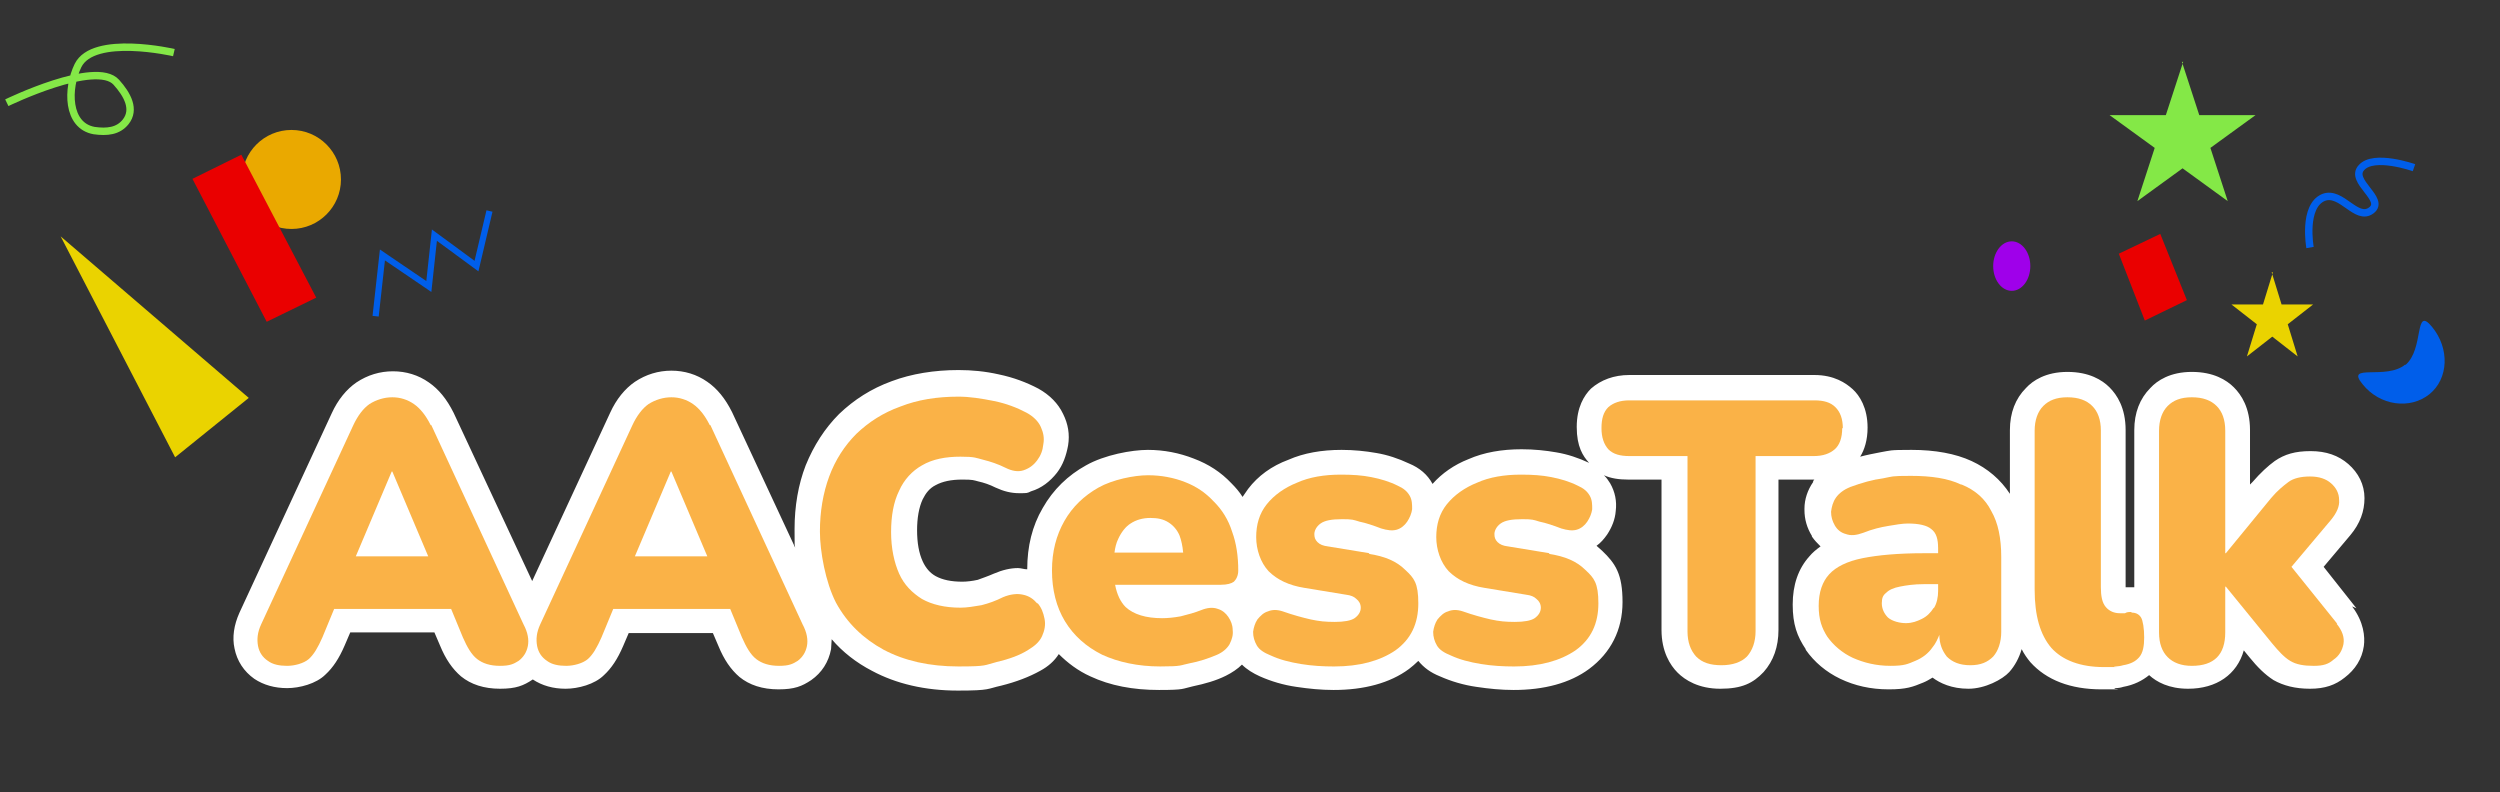 <?xml version="1.0" encoding="UTF-8"?>
<svg id="Layer_1" data-name="Layer 1" xmlns="http://www.w3.org/2000/svg" version="1.1" viewBox="0 0 404 128">
  <rect x="0" y="0" width="404" height="128" fill="#333333" stroke="none"/>
  <path d="M380.8,98.3l-5.3-6.7,4.3-5.1c1.6-1.9,2.3-3.9,2.3-6,0-2.2-1-4.1-2.6-5.5-1.6-1.4-3.6-2.1-6.1-2.1s-4.2.5-5.8,1.6c-1.1.8-2.3,1.9-3.6,3.4l-.4.4v-8.8c0-3.6-1.4-5.7-2.6-6.9-1.2-1.2-3.3-2.5-6.8-2.5s-5.6,1.4-6.7,2.6c-1.7,1.7-2.6,4-2.6,6.8v25.4c-.2,0-.4,0-.5,0h-.4c-.2,0-.4,0-.5,0,0,0,0,0,0-.1v-25.3c0-3.6-1.4-5.7-2.6-6.9-1.2-1.2-3.3-2.5-6.8-2.5s-5.6,1.4-6.7,2.6c-1.7,1.7-2.6,4-2.6,6.8v10.3c-1.5-2.3-3.6-4.1-6.2-5.3-2.6-1.2-5.9-1.8-9.7-1.8s-3.3.1-5.1.4c-1,.2-2.1.4-3.2.7.7-1.1,1.2-2.7,1.2-4.7,0-3.2-1.3-5.2-2.4-6.2-1.1-1-3-2.3-6.2-2.3h-29.9c-2.5,0-4.6.8-6.2,2.2h0s0,0,0,0c-1.1,1.1-2.3,3-2.3,6.2s1,4.7,2,5.8c0,0,0,0,0,0-1.7-.8-3.5-1.4-5.3-1.7-1.7-.3-3.6-.5-5.6-.5-3.2,0-6.1.5-8.6,1.6-2.3.9-4.3,2.3-5.8,4,0,0,0,0,0,0-.8-1.5-2.1-2.6-3.8-3.3-1.7-.8-3.5-1.4-5.3-1.7-1.7-.3-3.6-.5-5.6-.5-3.2,0-6.1.5-8.6,1.6-2.7,1-4.9,2.6-6.5,4.7-.3.4-.6.9-.9,1.3-.5-.8-1.1-1.5-1.8-2.2-1.7-1.8-3.7-3.1-6.1-4-2.3-.9-4.8-1.4-7.4-1.4s-7,.8-10,2.5c-2.9,1.6-5.3,3.9-7,6.9-1.7,2.9-2.5,6.2-2.5,9.9-.5,0-1-.2-1.5-.2-1.2,0-2.5.3-3.9.9h0s0,0,0,0c-.9.4-1.8.7-2.6,1-.9.2-1.8.3-2.5.3-1.8,0-3.2-.3-4.3-.9-.9-.5-1.6-1.3-2.1-2.4-.6-1.3-.9-3-.9-5s.3-3.7.9-5c.5-1,1.1-1.8,2.1-2.3,1.1-.6,2.5-.9,4.3-.9s1.8.1,2.6.3h0s0,0,0,0c.9.2,1.8.5,2.8,1,1.3.6,2.5.9,3.8.9s1.3,0,1.9-.3h0s0,0,0,0c1.7-.5,3.1-1.6,4.2-3,1-1.3,1.5-2.8,1.8-4.4.3-1.8,0-3.5-.8-5.1-.8-1.7-2.2-3.1-4-4.1-1.9-1-4-1.8-6.4-2.3-2.2-.5-4.4-.7-6.5-.7-3.9,0-7.6.6-10.8,1.8-3.3,1.2-6.1,3-8.5,5.3-2.3,2.3-4.1,5.1-5.4,8.3h0s0,0,0,0c-1.2,3.1-1.8,6.6-1.8,10.3s0,2,.1,3l-10.2-21.9h0s0,0,0,0c-1.1-2.2-2.4-3.8-4-4.9-1.7-1.2-3.7-1.8-5.8-1.8s-4.1.6-5.9,1.8h0s0,0,0,0c-1.6,1.1-3,2.8-4,5l-12.6,27.2-12.7-27.2h0s0,0,0,0c-1.1-2.2-2.4-3.8-4-4.9-1.7-1.2-3.7-1.8-5.8-1.8s-4.1.6-5.9,1.8h0s0,0,0,0c-1.6,1.1-3,2.8-4,5l-14.9,32.2h0s0,0,0,0c-.9,2-1.2,4-.8,5.8.4,2,1.5,3.7,3.2,4.9h0s0,0,0,0c1.5,1,3.3,1.5,5.3,1.5s4.7-.7,6.2-2.2c1.2-1.1,2.2-2.6,3.1-4.7h0s0,0,0,0l.9-2.1h13.6l.9,2.1c.9,2.2,2,3.8,3.4,5h0s0,0,0,0c1.6,1.3,3.7,2,6.3,2s3.8-.5,5.3-1.5c0,0,0,0,0,0h0c1.5,1,3.3,1.5,5.3,1.5s4.7-.7,6.2-2.2c1.2-1.1,2.2-2.6,3.1-4.7h0s0,0,0,0l.9-2.1h13.6l.9,2.1c.9,2.2,2,3.8,3.4,5h0s0,0,0,0c1.6,1.3,3.7,2,6.3,2s3.8-.5,5.3-1.5c1.7-1.2,2.8-2.9,3.2-5,0-.5.1-1.1.1-1.6,1.8,2.1,4,3.8,6.5,5.1,3.9,2.1,8.6,3.2,13.9,3.2s4.7-.3,7-.8c2.4-.6,4.5-1.4,6.3-2.4,1.3-.7,2.3-1.6,3-2.7,1.4,1.4,3.1,2.7,5.1,3.6h0s0,0,0,0c3.2,1.5,6.9,2.2,11.1,2.2s3.7-.2,5.5-.6c1.9-.4,3.7-.9,5.3-1.7,1-.5,1.9-1.1,2.6-1.8.8.8,1.8,1.4,2.9,1.9,1.8.8,3.8,1.4,5.9,1.7,2,.3,4,.5,6,.5,4.9,0,9.1-1.1,12.2-3.4.5-.4,1-.8,1.5-1.3.9,1.1,2,1.9,3.5,2.5,1.8.8,3.8,1.4,5.9,1.7,2,.3,4,.5,6,.5,4.9,0,9.1-1.1,12.2-3.4,3.5-2.6,5.4-6.3,5.4-10.8s-1.1-6.2-3.3-8.3c-.3-.3-.6-.5-.9-.8.7-.5,1.2-1.1,1.7-1.8.8-1.2,1.3-2.5,1.4-3.8.2-1.6-.1-3.1-.9-4.5-.3-.5-.6-.9-1-1.3,1.1.5,2.4.7,3.9.7h5.4v24.3c0,3.5,1.4,5.7,2.6,6.9h0s0,0,0,0c1.2,1.2,3.4,2.6,6.9,2.6s5.3-.9,7-2.7h0s0,0,0,0c1.6-1.8,2.4-4.1,2.4-6.8v-24.3h5.4c.2,0,.3,0,.4,0,0,0-.2.2-.2.3h0c0,0,0,.1,0,.1-.9,1.3-1.4,2.8-1.4,4.3h0v.2c0,1.5.4,2.9,1.2,4.2h0c0,0,0,.1,0,.1.4.6.9,1.1,1.4,1.6-.7.5-1.3,1-1.8,1.6-1.8,2-2.7,4.6-2.7,7.8s.7,5.1,2.1,7.2h0c0,0,0,.1,0,.1,1.4,2,3.3,3.6,5.6,4.7,2.3,1.1,4.9,1.7,7.8,1.7s3.9-.4,5.6-1.1c.5-.2,1-.5,1.5-.8,1.2.9,3.1,1.8,5.8,1.8s5.5-1.5,6.6-2.7c.9-1,1.6-2.3,2-3.7.4.8.9,1.5,1.4,2.1h0s0,0,0,0c2.6,2.9,6.5,4.4,11.5,4.4s1.4,0,2.2-.2c.6,0,1-.1,1.3-.2h0s0,0,0,0c1.7-.3,3.1-1,4.2-1.9,1.2,1.1,3.2,2.2,6.3,2.2,4.6,0,7.9-2.3,9-6.2l.9,1.1c1.3,1.6,2.5,2.8,3.9,3.7h0s0,0,0,0c1.6.9,3.5,1.4,5.9,1.4s4.1-.6,5.6-1.8c1.7-1.3,2.8-3,3.1-5.1.2-1.5,0-3.9-1.9-6.4Z" fill="#fff" stroke-width="0"/>
  <path d="M9.8,38.2l30.4,26.1-11.9,9.6L9.8,38.2Z" fill="#ead300" stroke-width="0"/>
  <ellipse cx="325.1" cy="43" rx="3" ry="4" fill="#9f00ea" stroke-width="0"/>
  <circle cx="47.1" cy="29" r="8" fill="#eaa900" stroke-width="0"/>
  <polygon points="342.4 41 349.1 37.8 353.4 48.5 346.6 51.8 342.4 41" fill="#ea0000" stroke-width="0"/>
  <polygon points="43.1 52 31.1 28.9 39 25 51.1 48.1 43.1 52" fill="#ea0000" stroke-width="0"/>
  <path d="M1.1,16.6s14.4-7,17.7-3.3c1.8,2,3.1,4.4,1.5,6.4-1.2,1.5-3,1.7-5.1,1.4-4.4-.8-4.4-6.8-2.6-10.5,2.5-5.1,15.5-2.1,15.5-2.1" fill="none" stroke="#84e847" stroke-width="1.2"/>
  <path d="M373.3,40s-1.2-6.7,2.2-8.1c2.9-1.1,5.3,3.9,7.7,2.1,2.4-1.8-3.6-4.7-1.6-6.9,2-2.3,8.5,0,8.5,0" fill="none" stroke="#005eea" stroke-width="1.2"/>
  <path d="M388.7,59c3.1-2.6,1.4-9.7,4.3-6.2,2.9,3.5,2.7,8.4-.4,10.9s-8,1.9-10.8-1.6c-2.9-3.5,3.8-.6,6.9-3.2Z" fill="#005eea" stroke-width="0"/>
  <path d="M352.6,10l2.8,8.6h9.1l-7.3,5.3,2.8,8.6-7.3-5.3-7.3,5.3,2.8-8.6-7.3-5.3h9.1l2.8-8.6Z" fill="#84e847" stroke-width="0"/>
  <path d="M367.1,44l1.6,5.2h5.1l-4.1,3.2,1.6,5.2-4.1-3.2-4.1,3.2,1.6-5.2-4.1-3.2h5.1l1.6-5.2Z" fill="#ead300" stroke-width="0"/>
  <path d="M60.7,51.1l1.1-9.9,7.5,5.1.9-8.3,6.8,5,2.1-8.9" fill="none" stroke="#005eea"/>
  <g opacity=".9">
    <path d="M114.7,68.7c-.8-1.6-1.7-2.7-2.7-3.4-1-.7-2.2-1.1-3.5-1.1s-2.6.4-3.7,1.1c-1,.7-1.9,1.9-2.6,3.4l-14.9,32.2c-.6,1.3-.7,2.4-.5,3.5.2,1,.7,1.8,1.6,2.4.8.6,1.9.8,3.1.8s2.7-.4,3.5-1.1c.8-.7,1.5-1.9,2.2-3.5l1.9-4.6h18.9l1.9,4.6c.7,1.6,1.4,2.8,2.3,3.5.9.7,2.1,1.1,3.7,1.1s2.2-.3,3-.8c.8-.6,1.3-1.4,1.5-2.4.2-1,0-2.2-.7-3.5l-14.9-32.2ZM108.4,76.2h.1l5.8,13.7h-11.7l5.8-13.7Z" fill="#f9aa33" stroke-width="0"/>
    <path d="M167.6,97.5c-.6-.7-1.3-1.2-2.3-1.4-.9-.2-2-.1-3.2.4-1.2.6-2.3,1-3.5,1.3-1.2.2-2.3.4-3.4.4-2.5,0-4.6-.5-6.2-1.4-1.6-1-2.9-2.3-3.7-4.1-.8-1.8-1.3-4.1-1.3-6.7s.4-4.9,1.3-6.7c.8-1.8,2.1-3.2,3.7-4.1,1.7-1,3.8-1.4,6.2-1.4s2.5.2,3.7.5c1.2.3,2.4.7,3.6,1.3,1,.5,2,.7,2.9.4.9-.3,1.6-.8,2.2-1.6s.9-1.6,1-2.6c.2-1,0-1.9-.4-2.8-.4-.9-1.2-1.7-2.3-2.3-1.5-.8-3.3-1.5-5.3-1.9-2-.4-3.9-.7-5.7-.7-3.5,0-6.6.5-9.4,1.6-2.8,1-5.1,2.5-7.1,4.4-1.9,1.9-3.4,4.2-4.4,6.9-1,2.7-1.5,5.7-1.5,8.9s.9,8.2,2.6,11.5c1.8,3.3,4.4,5.8,7.7,7.6,3.4,1.8,7.4,2.7,12.1,2.7s4.1-.2,6.1-.7c2.1-.5,3.8-1.1,5.2-2,1-.6,1.8-1.3,2.2-2.2.4-.9.6-1.8.4-2.8-.2-1-.5-1.8-1.1-2.5Z" fill="#f9aa33" stroke-width="0"/>
    <path d="M377.7,100.8l-7.4-9.2,6.4-7.6c.9-1.1,1.4-2.2,1.3-3.2,0-1.1-.5-2-1.3-2.7-.8-.7-1.9-1.1-3.4-1.1s-2.7.3-3.5.9c-.8.6-1.8,1.4-2.8,2.6l-7.3,8.9h-.1v-19.8c0-1.8-.5-3.1-1.4-4-.9-.9-2.2-1.4-4-1.4s-3,.5-3.9,1.4c-.9.9-1.4,2.3-1.4,4v32.6c0,1.8.5,3.1,1.4,4s2.2,1.4,3.9,1.4c3.6,0,5.4-1.8,5.4-5.4v-7.4h.1l7.5,9.2c1,1.2,1.9,2.2,2.9,2.8,1,.6,2.2.8,3.8.8s2.4-.3,3.2-1c.9-.6,1.4-1.5,1.6-2.5.2-1.1-.2-2.2-1.1-3.3Z" fill="#f9aa33" stroke-width="0"/>
    <path d="M316.9,78.3c-2.1-1-4.8-1.4-8.1-1.4s-2.9.1-4.5.4c-1.6.2-3.4.7-5.3,1.4-1,.4-1.8,1-2.3,1.7-.5.7-.7,1.5-.8,2.3,0,.8.2,1.5.6,2.2.4.7,1,1.2,1.8,1.4.8.3,1.7.2,2.8-.2,1.5-.6,2.8-.9,4-1.1,1.2-.2,2.3-.4,3.2-.4,1.8,0,3.1.3,3.8.9.8.6,1.1,1.6,1.1,3.1v.8h-2.3c-4.1,0-7.4.3-9.9.8-2.5.5-4.3,1.4-5.4,2.6-1.1,1.2-1.7,2.9-1.7,5.1s.5,3.6,1.4,5c1,1.4,2.4,2.6,4.1,3.4,1.8.8,3.8,1.3,6.1,1.3s2.8-.3,4-.8c1.2-.5,2.1-1.2,2.8-2.2.5-.6.8-1.3,1.1-2,0,1.5.5,2.6,1.2,3.5.9.9,2.1,1.4,3.8,1.4s2.8-.5,3.7-1.4c.8-.9,1.3-2.3,1.3-4v-12.1c0-3-.5-5.5-1.6-7.4-1-2-2.6-3.4-4.8-4.3ZM312.5,98.2c-.5.8-1.1,1.4-1.9,1.8-.8.4-1.6.7-2.6.7s-2.2-.3-2.9-.9c-.6-.6-1-1.4-1-2.3s.2-1.3.7-1.7c.5-.5,1.2-.8,2.2-1,1-.2,2.3-.4,3.9-.4h2.3v1.1c0,1-.2,2-.7,2.8Z" fill="#f9aa33" stroke-width="0"/>
    <path d="M69.6,68.7c-.8-1.6-1.7-2.7-2.7-3.4-1-.7-2.2-1.1-3.5-1.1s-2.6.4-3.7,1.1c-1,.7-1.9,1.9-2.6,3.4l-14.9,32.2c-.6,1.3-.7,2.4-.5,3.5.2,1,.7,1.8,1.6,2.4.8.6,1.9.8,3.1.8s2.7-.4,3.5-1.1c.8-.7,1.5-1.9,2.2-3.5l1.9-4.6h18.9l1.9,4.6c.7,1.6,1.4,2.8,2.3,3.5.9.7,2.1,1.1,3.7,1.1s2.2-.3,3-.8c.8-.6,1.3-1.4,1.5-2.4.2-1,0-2.2-.7-3.5l-14.9-32.2ZM63.3,76.2h.1l5.8,13.7h-11.7l5.8-13.7Z" fill="#f9aa33" stroke-width="0"/>
    <path d="M344.4,98.9c-.4,0-.7,0-1,.2-.3,0-.6,0-.8,0-.9,0-1.7-.3-2.3-1-.6-.7-.8-1.8-.8-3.2v-25.3c0-1.8-.5-3.1-1.4-4-.9-.9-2.2-1.4-4-1.4s-3,.5-3.9,1.4-1.4,2.3-1.4,4v25.7c0,4.2.9,7.3,2.7,9.4,1.8,2,4.7,3.1,8.5,3.1s1.1,0,1.7-.1c.6,0,1.1-.1,1.4-.2,1.2-.2,2-.6,2.6-1.3.6-.7.8-1.8.8-3.2s-.2-2.7-.5-3.2c-.3-.5-.8-.8-1.5-.8Z" fill="#f9aa33" stroke-width="0"/>
    <path d="M297.8,69.2c0-1.5-.4-2.6-1.2-3.4-.8-.8-1.9-1.1-3.4-1.1h-29.9c-1.5,0-2.6.4-3.4,1.1-.8.8-1.1,1.9-1.1,3.4s.4,2.6,1.1,3.4c.8.8,1.9,1.1,3.4,1.1h9.4v28.3c0,1.8.5,3.1,1.4,4.1,1,1,2.3,1.4,4.1,1.4s3.2-.5,4.1-1.4c.9-1,1.4-2.4,1.4-4.1v-28.3h9.4c1.5,0,2.6-.4,3.4-1.1s1.2-1.9,1.2-3.4Z" fill="#f9aa33" stroke-width="0"/>
    <path d="M196.1,81c-1.3-1.4-2.8-2.4-4.6-3.1-1.8-.7-3.8-1.1-6-1.1s-5.7.7-8,2c-2.3,1.3-4.2,3.1-5.5,5.4-1.3,2.3-2,4.9-2,8s.7,5.9,2.1,8.2c1.4,2.3,3.4,4.1,6,5.4,2.6,1.2,5.8,1.9,9.4,1.9s3.2-.2,4.7-.5c1.6-.3,3.1-.8,4.5-1.4.9-.4,1.6-1,2-1.7.4-.8.6-1.5.5-2.3,0-.8-.3-1.5-.7-2.1-.4-.6-1-1.1-1.7-1.3-.8-.3-1.7-.2-2.7.2-1,.4-2.1.7-3.3,1-1.1.2-2.1.3-3,.3-2.6,0-4.6-.6-5.9-1.8-.8-.8-1.4-2-1.7-3.6h17.1c1,0,1.7-.2,2.1-.5.4-.4.7-1,.7-1.8,0-2.3-.3-4.4-1-6.3-.6-1.9-1.6-3.5-2.9-4.8ZM182.7,84.6c.9-.6,2-.9,3.2-.9s2.1.2,2.9.7c.8.5,1.4,1.2,1.8,2.1.3.8.5,1.7.6,2.8h-11.1c.1-.8.3-1.6.6-2.2.5-1.1,1.2-2,2-2.5Z" fill="#f9aa33" stroke-width="0"/>
    <path d="M250.4,89.4l-6.7-1.1c-.8-.1-1.3-.3-1.7-.7-.4-.4-.5-.8-.5-1.3s.3-1.2,1-1.7,1.8-.7,3.5-.7,1.8.1,2.8.4c1,.2,2.2.6,3.5,1.1,1,.3,1.8.4,2.5.2.7-.2,1.3-.7,1.7-1.3.4-.6.7-1.3.8-2,0-.8,0-1.5-.4-2.2s-1-1.2-1.9-1.6c-1.4-.7-2.8-1.1-4.3-1.4-1.5-.3-3.1-.4-4.9-.4-2.7,0-5.1.4-7.1,1.3-2,.8-3.7,2-4.9,3.5-1.2,1.5-1.7,3.3-1.7,5.3s.7,4.1,2,5.5c1.4,1.4,3.3,2.3,5.8,2.7l6.7,1.1c.8.1,1.3.3,1.7.7.4.3.7.8.7,1.4s-.3,1.2-1,1.7c-.6.4-1.7.6-3.2.6s-2.5-.1-3.9-.4c-1.3-.3-2.8-.7-4.5-1.3-.9-.3-1.7-.3-2.4,0-.7.2-1.2.7-1.7,1.3-.4.6-.6,1.3-.7,2,0,.8.2,1.5.6,2.2.4.7,1.2,1.2,2.2,1.6,1.5.7,3.1,1.1,4.9,1.4,1.8.3,3.6.4,5.4.4,4.1,0,7.4-.9,9.9-2.6,2.5-1.8,3.7-4.3,3.7-7.6s-.7-4.1-2.1-5.4c-1.4-1.4-3.3-2.2-5.9-2.6Z" fill="#f9aa33" stroke-width="0"/>
    <path d="M221.3,89.4l-6.7-1.1c-.8-.1-1.3-.3-1.7-.7-.4-.4-.5-.8-.5-1.3s.3-1.2,1-1.7,1.8-.7,3.5-.7,1.8.1,2.8.4c1,.2,2.2.6,3.5,1.1,1,.3,1.8.4,2.5.2.7-.2,1.3-.7,1.7-1.3.4-.6.7-1.3.8-2,0-.8,0-1.5-.4-2.2s-1-1.2-1.9-1.6c-1.4-.7-2.8-1.1-4.3-1.4-1.5-.3-3.1-.4-4.9-.4-2.7,0-5.1.4-7.1,1.3-2,.8-3.7,2-4.9,3.5-1.2,1.5-1.7,3.3-1.7,5.3s.7,4.1,2,5.5c1.4,1.4,3.3,2.3,5.8,2.7l6.7,1.1c.8.1,1.3.3,1.7.7.4.3.7.8.7,1.4s-.3,1.2-1,1.7c-.6.4-1.7.6-3.2.6s-2.5-.1-3.9-.4c-1.3-.3-2.8-.7-4.5-1.3-.9-.3-1.7-.3-2.4,0-.7.2-1.2.7-1.7,1.3-.4.6-.6,1.3-.7,2,0,.8.2,1.5.6,2.2.4.7,1.2,1.2,2.2,1.6,1.5.7,3.1,1.1,4.9,1.4,1.8.3,3.6.4,5.4.4,4.1,0,7.4-.9,9.9-2.6,2.5-1.8,3.7-4.3,3.7-7.6s-.7-4.1-2.1-5.4c-1.4-1.4-3.3-2.2-5.9-2.6Z" fill="#f9aa33" stroke-width="0"/>
  </g>
</svg>